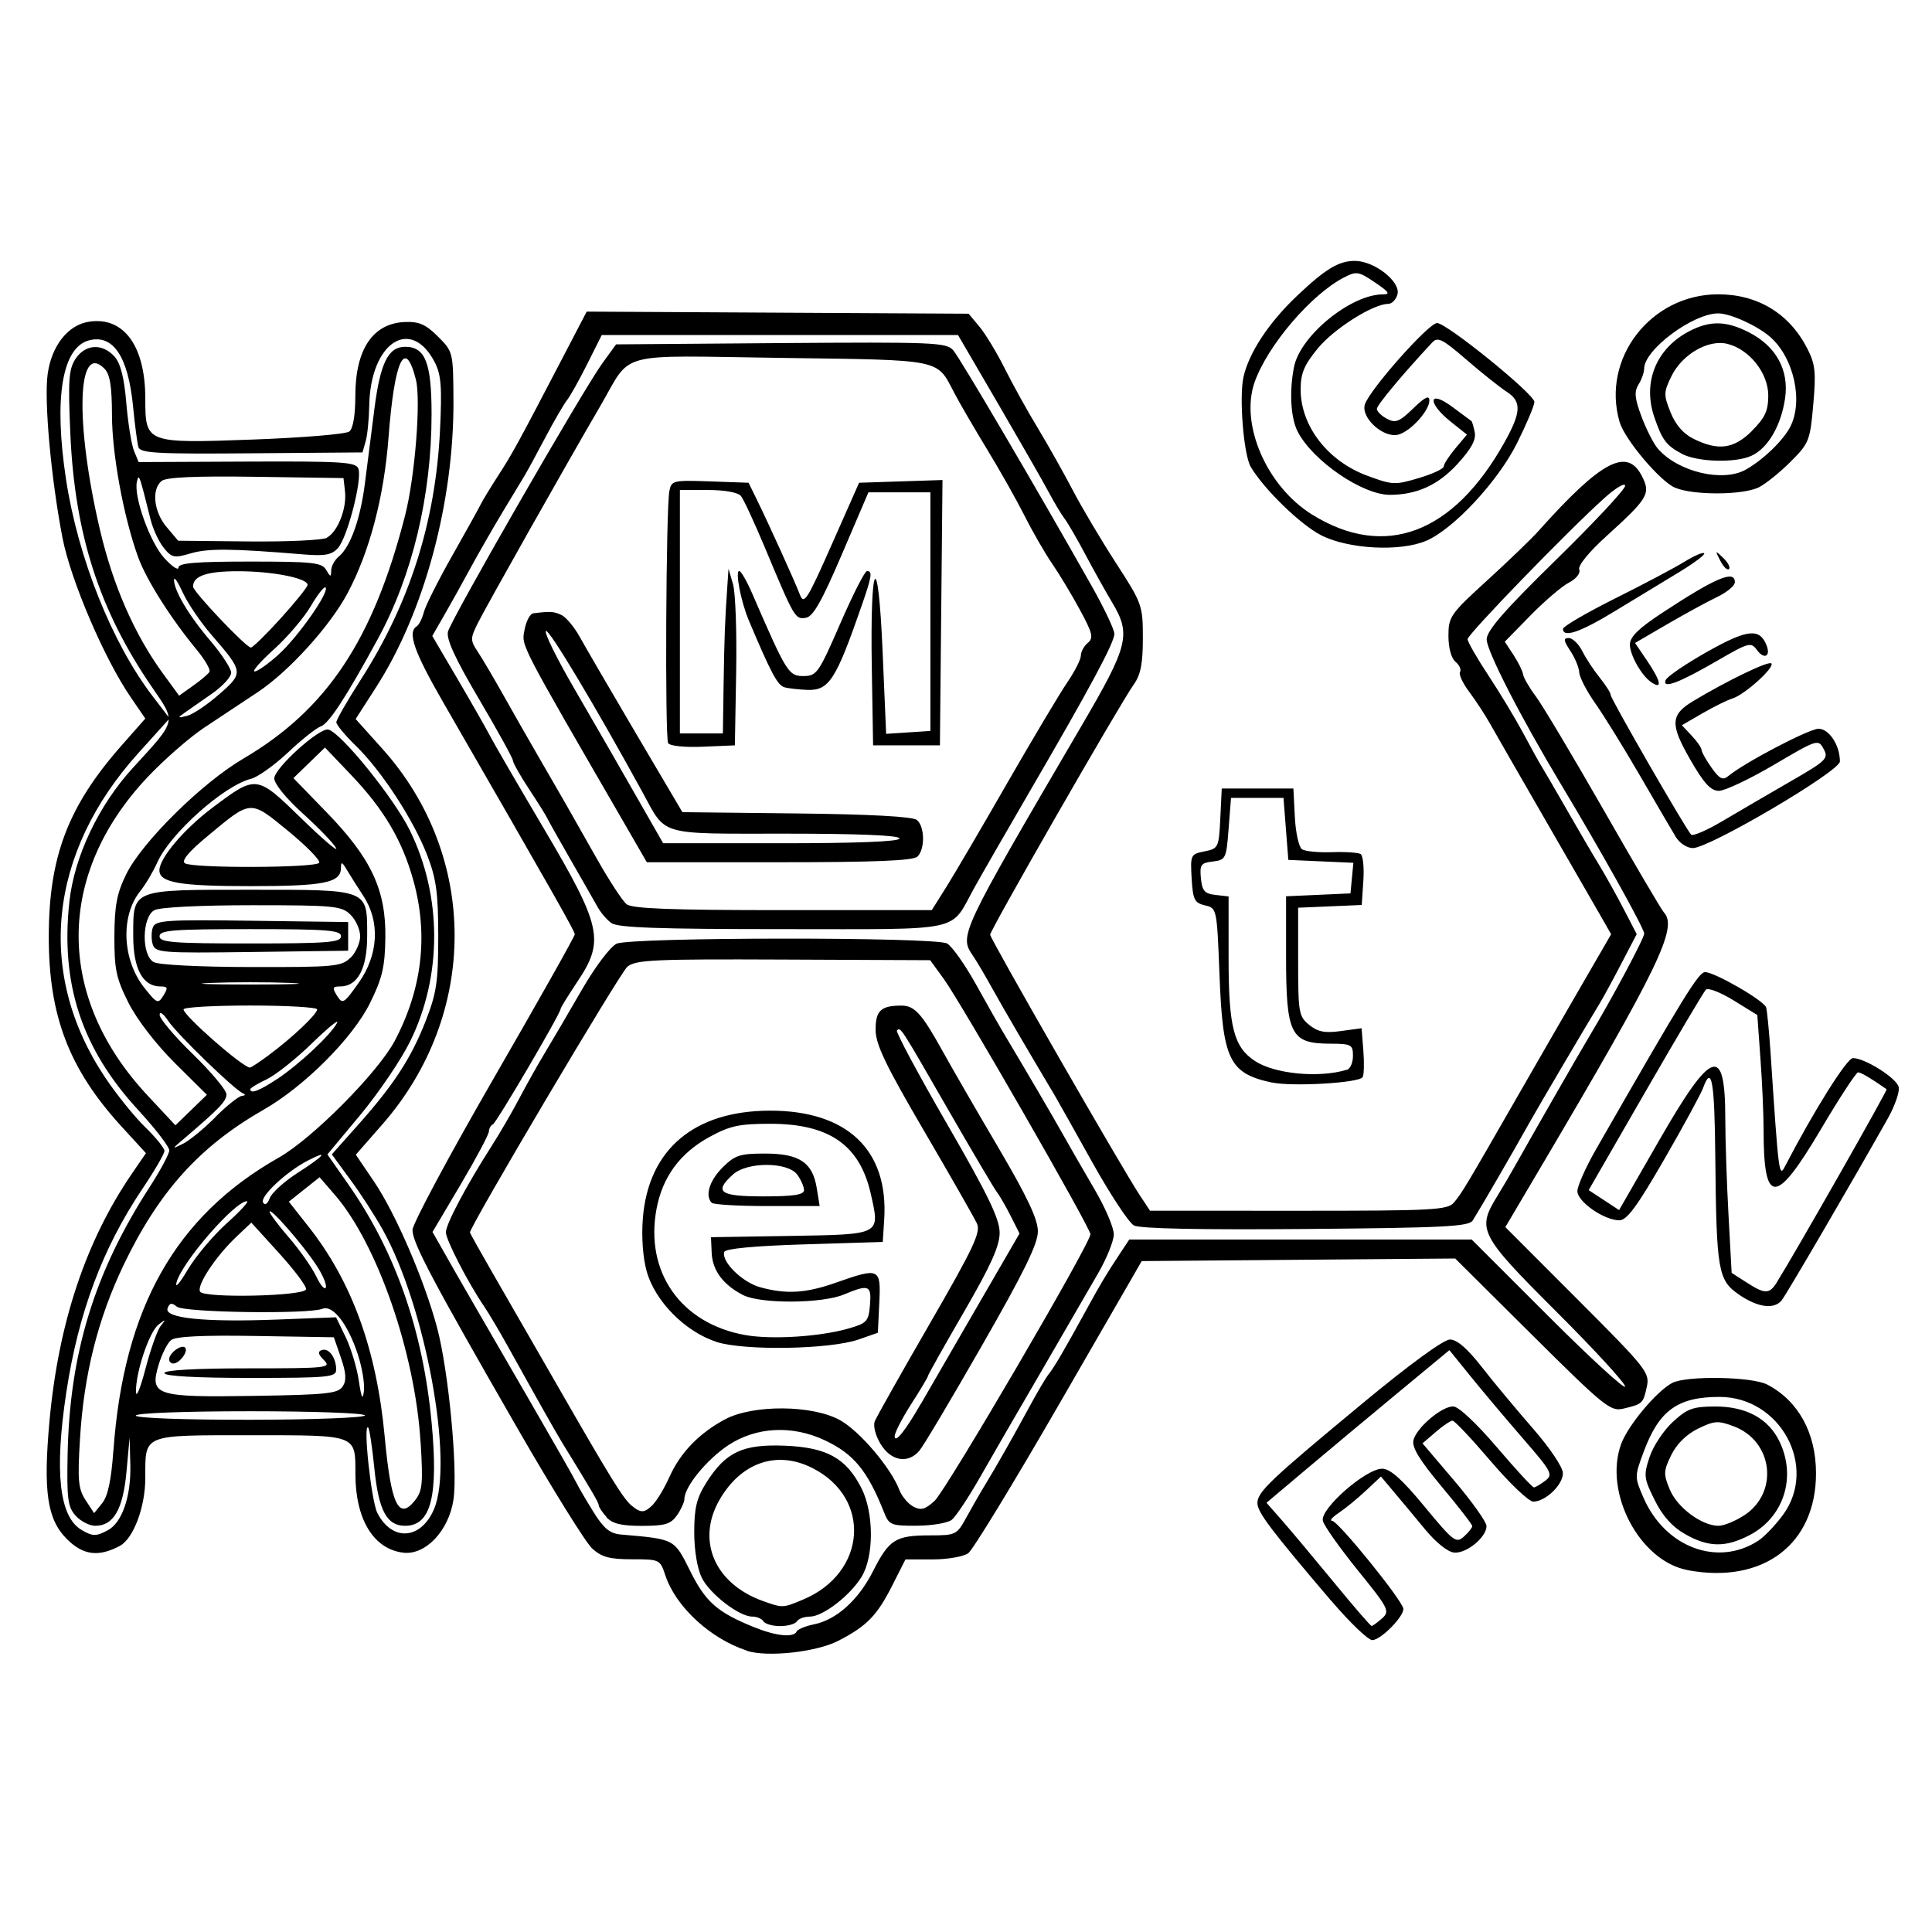 <?xml version="1.0" encoding="UTF-8" standalone="no"?>
<!-- Created with Inkscape (http://www.inkscape.org/) -->

<svg
   width="24mm"
   height="24mm"
   viewBox="0 0 24 24"
   version="1.1"
   id="svg5"
   xml:space="preserve"
   inkscape:version="1.2.2 (b0a8486541, 2022-12-01)"
   sodipodi:docname="MetGENE.svg"
   xmlns:inkscape="http://www.inkscape.org/namespaces/inkscape"
   xmlns:sodipodi="http://sodipodi.sourceforge.net/DTD/sodipodi-0.dtd"
   xmlns="http://www.w3.org/2000/svg"
   xmlns:svg="http://www.w3.org/2000/svg"><sodipodi:namedview
     id="namedview7"
     pagecolor="#ffffff"
     bordercolor="#666666"
     borderopacity="1.0"
     inkscape:showpageshadow="2"
     inkscape:pageopacity="0.0"
     inkscape:pagecheckerboard="0"
     inkscape:deskcolor="#d1d1d1"
     inkscape:document-units="mm"
     showgrid="false"
     inkscape:zoom="3.3638608"
     inkscape:cx="84.27816"
     inkscape:cy="60.94188"
     inkscape:window-width="1385"
     inkscape:window-height="422"
     inkscape:window-x="2186"
     inkscape:window-y="318"
     inkscape:window-maximized="1"
     inkscape:current-layer="layer1" /><defs
     id="defs2"><clipPath
       clipPathUnits="userSpaceOnUse"
       id="clipPath998"><rect
         style="opacity:1;fill:#ffffff;stroke:#000000;stroke-width:0.379"
         id="rect1000"
         width="37.706"
         height="28.807"
         x="20.641"
         y="72.963" /></clipPath></defs><g
     inkscape:label="Layer 1"
     inkscape:groupmode="layer"
     id="layer1"
     transform="translate(-6.208,-6.078)"><path
       id="path1018"
       style="fill:#000000;stroke-width:0.059"
       d="m 15.484,26.582 c -0.454,-0.149 -0.882,-0.545 -1.011,-0.935 -0.065,-0.196 -0.071,-0.199 -0.414,-0.199 -0.278,0 -0.377,-0.027 -0.494,-0.133 -0.08,-0.073 -0.493,-0.737 -0.918,-1.475 -1.06,-1.842 -1.315,-2.322 -1.315,-2.482 0,-0.076 0.454,-0.923 1.008,-1.883 0.554,-0.96 1.008,-1.765 1.008,-1.79 0,-0.04 -0.244,-0.469 -1.637,-2.887 -0.361,-0.627 -0.444,-0.866 -0.327,-0.939 0.029,-0.018 0.069,-0.097 0.089,-0.176 0.02,-0.079 0.178,-0.394 0.352,-0.701 0.174,-0.307 0.334,-0.596 0.357,-0.643 0.023,-0.047 0.119,-0.205 0.214,-0.352 0.175,-0.27 0.242,-0.392 0.793,-1.449 l 0.307,-0.589 2.372,0.013 2.372,0.013 0.135,0.161 c 0.074,0.089 0.215,0.321 0.313,0.517 0.098,0.196 0.282,0.529 0.411,0.741 0.128,0.212 0.323,0.559 0.434,0.771 0.11,0.212 0.352,0.619 0.536,0.904 0.327,0.505 0.336,0.529 0.336,0.936 0,0.319 -0.027,0.456 -0.115,0.579 -0.167,0.233 -1.782,3.047 -1.782,3.105 0,0.051 1.638,2.903 1.859,3.237 l 0.127,0.192 1.844,4.48e-4 c 1.683,4.48e-4 1.852,-0.009 1.932,-0.103 0.096,-0.113 0.154,-0.21 0.79,-1.319 0.234,-0.408 0.591,-1.027 0.794,-1.377 l 0.368,-0.636 -0.145,-0.254 c -0.08,-0.14 -0.392,-0.681 -0.693,-1.202 -0.301,-0.522 -0.6,-1.042 -0.664,-1.156 -0.064,-0.114 -0.182,-0.294 -0.262,-0.401 -0.08,-0.106 -0.131,-0.217 -0.113,-0.245 0.018,-0.029 -0.007,-0.085 -0.056,-0.126 -0.053,-0.044 -0.088,-0.174 -0.088,-0.323 0,-0.237 0.025,-0.273 0.482,-0.689 0.265,-0.242 0.552,-0.518 0.637,-0.614 0.778,-0.87 1.099,-1.041 1.283,-0.684 0.114,0.221 0.081,0.277 -0.441,0.75 -0.216,0.196 -0.354,0.365 -0.336,0.412 0.018,0.047 -0.036,0.116 -0.13,0.165 -0.089,0.047 -0.304,0.231 -0.478,0.409 l -0.317,0.324 0.108,0.164 c 0.059,0.09 0.113,0.199 0.119,0.241 0.006,0.042 0.077,0.165 0.158,0.273 0.081,0.108 0.46,0.743 0.843,1.412 0.382,0.669 0.719,1.241 0.748,1.272 0.177,0.189 -0.06,0.679 -1.533,3.172 l -0.436,0.738 0.899,0.9 c 0.858,0.859 0.897,0.909 0.858,1.085 -0.045,0.207 -0.052,0.213 -0.291,0.27 -0.159,0.038 -0.234,-0.022 -1.13,-0.912 l -0.959,-0.953 -1.947,0.016 -1.947,0.016 -1.025,1.776 c -0.564,0.977 -1.072,1.811 -1.13,1.853 -0.058,0.042 -0.257,0.077 -0.443,0.077 h -0.337 l -0.164,0.324 c -0.189,0.374 -0.316,0.504 -0.668,0.686 -0.274,0.142 -0.885,0.208 -1.14,0.125 z m 0.618,-0.237 c 0.018,-0.028 0.114,-0.068 0.214,-0.088 0.282,-0.056 0.556,-0.302 0.738,-0.663 0.199,-0.393 0.279,-0.443 0.708,-0.443 0.319,0 0.333,-0.007 0.45,-0.222 0.067,-0.122 0.17,-0.302 0.23,-0.4 0.147,-0.241 0.343,-0.587 0.555,-0.978 0.097,-0.179 0.204,-0.36 0.237,-0.401 0.067,-0.082 0.19,-0.292 0.46,-0.785 0.187,-0.342 0.256,-0.457 0.434,-0.726 l 0.108,-0.163 h 2.127 2.127 l 0.953,0.952 c 0.524,0.524 0.953,0.917 0.953,0.874 0,-0.043 -0.387,-0.464 -0.86,-0.936 -0.948,-0.947 -0.983,-1.014 -0.732,-1.423 0.07,-0.114 0.172,-0.288 0.226,-0.385 0.193,-0.346 0.804,-1.411 0.914,-1.594 0.284,-0.472 0.689,-1.23 0.689,-1.289 0,-0.064 -0.542,-1.036 -1.038,-1.861 -0.495,-0.824 -0.919,-1.651 -0.919,-1.793 0,-0.108 0.217,-0.358 0.86,-0.987 0.473,-0.463 0.86,-0.877 0.86,-0.921 0,-0.043 -0.113,0.023 -0.252,0.147 -0.451,0.404 -1.705,1.698 -1.705,1.758 0,0.033 0.117,0.236 0.26,0.453 0.143,0.216 0.336,0.537 0.43,0.713 0.094,0.176 0.197,0.363 0.23,0.415 0.033,0.053 0.174,0.296 0.314,0.54 0.14,0.245 0.319,0.551 0.399,0.682 0.079,0.13 0.217,0.377 0.306,0.549 l 0.162,0.312 -0.193,0.37 c -0.106,0.204 -0.226,0.424 -0.266,0.489 -0.157,0.257 -0.747,1.258 -0.865,1.468 -0.251,0.448 -0.593,1.036 -0.713,1.23 -0.047,0.076 -0.357,0.091 -2.075,0.106 -1.305,0.011 -2.06,-0.004 -2.134,-0.044 -0.063,-0.034 -0.296,-0.388 -0.519,-0.788 -0.223,-0.4 -0.432,-0.772 -0.464,-0.826 -0.357,-0.599 -0.637,-1.079 -0.773,-1.324 -0.09,-0.163 -0.2,-0.349 -0.244,-0.413 -0.172,-0.251 -0.162,-0.273 1.35,-2.857 0.584,-0.997 0.617,-1.134 0.379,-1.532 -0.078,-0.13 -0.227,-0.397 -0.331,-0.593 -0.104,-0.196 -0.22,-0.396 -0.258,-0.445 -0.038,-0.049 -0.128,-0.199 -0.2,-0.334 -0.072,-0.135 -0.355,-0.628 -0.628,-1.097 l -0.497,-0.852 h -2.213 -2.213 l -0.181,0.362 c -0.1,0.199 -0.212,0.399 -0.249,0.445 -0.037,0.046 -0.158,0.252 -0.267,0.459 -0.109,0.207 -0.225,0.42 -0.258,0.475 -0.033,0.054 -0.156,0.259 -0.274,0.454 -0.118,0.196 -0.302,0.516 -0.408,0.711 -0.106,0.196 -0.255,0.463 -0.331,0.594 l -0.137,0.238 0.313,0.533 c 0.172,0.293 0.351,0.607 0.398,0.697 0.046,0.09 0.348,0.61 0.671,1.156 0.721,1.219 0.761,1.399 0.425,1.902 -0.116,0.174 -0.212,0.328 -0.212,0.343 0,0.057 -0.798,1.417 -0.842,1.436 -0.026,0.011 -0.048,0.051 -0.05,0.089 -0.001,0.038 -0.159,0.334 -0.351,0.659 l -0.349,0.589 0.137,0.241 c 0.186,0.329 0.452,0.789 1.079,1.871 0.293,0.506 0.551,0.959 0.574,1.008 0.023,0.049 0.117,0.209 0.208,0.356 0.128,0.207 0.205,0.27 0.34,0.282 0.677,0.059 0.662,0.051 0.863,0.454 0.191,0.384 0.336,0.512 0.79,0.696 0.274,0.111 0.486,0.134 0.533,0.058 z m -0.41,-0.126 c -0.02,-0.033 -0.082,-0.059 -0.138,-0.059 -0.164,0 -0.526,-0.279 -0.628,-0.482 -0.056,-0.113 -0.094,-0.34 -0.094,-0.566 0,-0.302 0.03,-0.425 0.15,-0.616 0.241,-0.381 0.452,-0.48 0.976,-0.459 0.52,0.021 0.761,0.154 0.95,0.525 0.157,0.307 0.158,0.848 0.004,1.102 -0.143,0.235 -0.482,0.496 -0.644,0.496 -0.068,0 -0.141,0.027 -0.161,0.059 -0.02,0.033 -0.114,0.059 -0.208,0.059 -0.094,0 -0.187,-0.027 -0.208,-0.059 z m 0.491,-0.27 c 0.789,-0.33 0.858,-1.257 0.12,-1.633 -0.443,-0.226 -0.89,-0.073 -1.159,0.397 -0.289,0.506 -0.056,1.042 0.548,1.256 0.24,0.085 0.24,0.085 0.491,-0.02 z m -2.439,-1.024 c -0.054,-0.06 -0.098,-0.126 -0.098,-0.147 0,-0.033 -0.082,-0.173 -0.458,-0.784 -0.071,-0.116 -0.287,-0.498 -0.668,-1.185 -0.109,-0.196 -0.243,-0.422 -0.299,-0.504 -0.198,-0.29 -0.474,-0.825 -0.474,-0.919 0,-0.101 0.249,-0.572 0.564,-1.065 0.105,-0.164 0.261,-0.432 0.346,-0.595 0.086,-0.163 0.229,-0.419 0.319,-0.568 0.09,-0.149 0.297,-0.501 0.459,-0.783 0.166,-0.287 0.356,-0.539 0.433,-0.574 0.181,-0.082 3.951,-0.085 4.104,-0.003 0.061,0.033 0.226,0.266 0.366,0.519 0.141,0.253 0.283,0.505 0.316,0.559 0.273,0.456 0.635,1.074 0.758,1.294 0.082,0.147 0.259,0.453 0.392,0.681 0.134,0.228 0.242,0.481 0.24,0.563 -0.002,0.082 -0.088,0.297 -0.193,0.478 -0.309,0.535 -1.111,1.917 -1.168,2.014 -0.029,0.049 -0.167,0.289 -0.307,0.534 -0.14,0.245 -0.295,0.477 -0.344,0.517 -0.05,0.04 -0.244,0.073 -0.433,0.074 -0.319,0.002 -0.347,-0.009 -0.407,-0.161 -0.207,-0.523 -0.379,-0.732 -0.74,-0.901 -0.404,-0.19 -0.852,-0.166 -1.197,0.062 -0.267,0.177 -0.545,0.517 -0.545,0.667 0,0.039 -0.042,0.131 -0.092,0.203 -0.077,0.11 -0.148,0.132 -0.436,0.132 -0.257,0 -0.368,-0.027 -0.441,-0.108 z m 0.578,-0.161 c 0.05,-0.05 0.142,-0.204 0.203,-0.341 0.134,-0.299 0.369,-0.543 0.691,-0.714 0.35,-0.186 1.091,-0.179 1.431,0.013 0.244,0.138 0.63,0.593 0.733,0.864 0.03,0.079 0.108,0.172 0.173,0.207 0.095,0.051 0.147,0.037 0.265,-0.071 0.142,-0.13 1.936,-3.197 1.936,-3.312 0,-0.078 -1.605,-2.872 -1.819,-3.167 l -0.172,-0.237 -1.823,-0.008 c -1.608,-0.007 -1.836,0.003 -1.939,0.089 -0.09,0.074 -1.955,3.224 -1.955,3.301 0,0.009 0.129,0.24 0.286,0.512 0.157,0.272 0.508,0.882 0.78,1.355 0.681,1.186 0.838,1.441 0.943,1.527 0.117,0.096 0.158,0.093 0.269,-0.017 z m 2.826,-0.746 c -0.064,-0.106 -0.096,-0.228 -0.073,-0.285 0.022,-0.054 0.33,-0.601 0.684,-1.214 0.544,-0.941 0.635,-1.135 0.585,-1.242 -0.032,-0.07 -0.329,-0.589 -0.659,-1.154 -0.478,-0.817 -0.6,-1.073 -0.6,-1.254 0,-0.238 0.066,-0.299 0.322,-0.299 0.162,0 0.252,0.099 0.509,0.563 0.108,0.196 0.419,0.734 0.691,1.196 0.363,0.617 0.494,0.895 0.494,1.046 0,0.154 -0.174,0.509 -0.692,1.413 -0.38,0.664 -0.731,1.254 -0.78,1.311 -0.141,0.166 -0.353,0.13 -0.481,-0.082 z m 0.497,-0.496 c 0.075,-0.13 0.382,-0.661 0.682,-1.179 l 0.546,-0.942 -0.108,-0.214 c -0.059,-0.118 -0.138,-0.254 -0.175,-0.303 -0.037,-0.049 -0.312,-0.515 -0.612,-1.036 -0.589,-1.024 -0.582,-1.014 -0.628,-0.969 -0.017,0.017 0.263,0.54 0.623,1.162 0.51,0.883 0.653,1.179 0.653,1.351 0,0.165 -0.11,0.408 -0.445,0.986 -0.245,0.422 -0.445,0.778 -0.445,0.792 0,0.014 -0.093,0.171 -0.208,0.349 -0.114,0.178 -0.207,0.359 -0.206,0.401 0.002,0.093 0.132,-0.067 0.321,-0.397 z m -2.536,-0.775 c -0.386,-0.123 -0.763,-0.503 -0.867,-0.874 -0.048,-0.17 -0.067,-0.431 -0.048,-0.663 0.069,-0.855 0.639,-1.335 1.583,-1.335 0.957,0 1.47,0.49 1.415,1.352 l -0.018,0.279 -0.974,0.03 c -0.62,0.019 -0.981,0.053 -0.995,0.094 -0.039,0.118 0.222,0.376 0.444,0.438 0.325,0.09 0.569,0.076 0.945,-0.057 0.54,-0.19 0.558,-0.182 0.537,0.252 l -0.018,0.371 -0.237,0.083 c -0.354,0.124 -1.417,0.143 -1.769,0.031 z m 1.641,-0.166 c 0.227,-0.065 0.248,-0.089 0.265,-0.291 0.021,-0.247 -0.013,-0.261 -0.324,-0.131 -0.273,0.114 -1.038,0.118 -1.254,0.006 -0.246,-0.127 -0.378,-0.305 -0.388,-0.521 l -0.009,-0.197 0.99,-0.016 c 1.128,-0.019 1.111,-0.01 0.996,-0.519 -0.136,-0.609 -0.515,-0.874 -1.25,-0.874 -0.384,0 -0.501,0.025 -0.755,0.164 -0.363,0.198 -0.582,0.494 -0.657,0.891 -0.148,0.787 0.302,1.428 1.104,1.57 0.329,0.058 0.927,0.02 1.282,-0.082 z M 15.05,21.02 c -0.087,-0.087 -0.03,-0.275 0.134,-0.439 0.153,-0.153 0.215,-0.173 0.527,-0.173 0.427,0 0.592,0.11 0.643,0.43 l 0.036,0.222 h -0.65 c -0.358,0 -0.668,-0.018 -0.69,-0.04 z m 1.146,-0.157 c 0,-0.043 -0.038,-0.129 -0.084,-0.193 -0.117,-0.16 -0.623,-0.162 -0.799,-0.002 -0.241,0.218 -0.165,0.272 0.379,0.272 0.376,0 0.504,-0.02 0.504,-0.078 z m -2.393,-3.318 c -0.057,-0.041 -0.135,-0.133 -0.174,-0.204 -0.039,-0.071 -0.192,-0.337 -0.338,-0.592 -0.147,-0.255 -0.276,-0.486 -0.288,-0.513 -0.012,-0.027 -0.112,-0.187 -0.222,-0.354 -0.111,-0.168 -0.201,-0.328 -0.201,-0.355 0,-0.027 -0.189,-0.37 -0.42,-0.762 -0.297,-0.503 -0.411,-0.75 -0.387,-0.841 0.04,-0.156 1.674,-2.996 1.916,-3.331 l 0.172,-0.237 2.048,-0.016 c 1.894,-0.014 2.055,-0.008 2.14,0.089 0.084,0.096 1.021,1.69 1.716,2.921 0.157,0.277 0.285,0.547 0.286,0.601 0.001,0.108 -0.296,0.661 -1.058,1.97 -0.282,0.485 -0.589,1.018 -0.682,1.186 -0.31,0.559 -0.092,0.513 -2.379,0.513 -1.541,0 -2.05,-0.018 -2.128,-0.075 z m 4.158,-0.444 c 0.097,-0.155 0.438,-0.735 0.756,-1.29 0.319,-0.554 0.656,-1.12 0.749,-1.256 0.093,-0.136 0.169,-0.286 0.169,-0.334 0,-0.047 0.039,-0.118 0.086,-0.157 0.073,-0.061 0.06,-0.119 -0.096,-0.407 -0.1,-0.185 -0.255,-0.443 -0.345,-0.574 -0.09,-0.131 -0.244,-0.398 -0.342,-0.593 -0.099,-0.196 -0.309,-0.569 -0.468,-0.83 -0.159,-0.261 -0.342,-0.576 -0.407,-0.7 -0.224,-0.428 -0.127,-0.408 -2.15,-0.436 -2.091,-0.029 -1.843,-0.096 -2.251,0.603 -0.435,0.746 -1.416,2.486 -1.519,2.693 -0.094,0.19 -0.094,0.212 0.001,0.356 0.056,0.084 0.199,0.327 0.318,0.539 0.119,0.212 0.317,0.559 0.44,0.771 0.258,0.444 0.359,0.62 0.729,1.275 0.148,0.261 0.31,0.508 0.36,0.549 0.069,0.056 0.55,0.074 1.942,0.074 h 1.85 l 0.177,-0.282 z m -3.949,-0.712 c -1.371,-2.369 -1.326,-2.282 -1.288,-2.487 0.02,-0.108 0.069,-0.2 0.108,-0.205 0.214,-0.027 0.258,-0.024 0.353,0.022 0.057,0.028 0.158,0.15 0.225,0.271 0.067,0.121 0.381,0.661 0.698,1.199 l 0.577,0.978 1.417,0.016 c 0.924,0.01 1.444,0.039 1.496,0.081 0.098,0.082 0.103,0.359 0.008,0.454 -0.052,0.052 -0.516,0.071 -1.717,0.071 h -1.646 z m 3.369,0.104 c 0,-0.038 -0.511,-0.059 -1.414,-0.059 -1.599,0 -1.477,0.035 -1.779,-0.517 -0.575,-1.051 -1.158,-2.026 -1.198,-2.001 -0.026,0.016 0.131,0.336 0.349,0.711 0.217,0.375 0.422,0.729 0.455,0.787 0.033,0.058 0.193,0.338 0.356,0.622 l 0.296,0.517 1.468,1.79e-4 c 0.939,1.39e-4 1.468,-0.021 1.468,-0.059 z m -2.873,-1.182 c -0.041,-0.066 -0.027,-2.911 0.015,-3.132 0.025,-0.132 0.045,-0.137 0.505,-0.121 l 0.479,0.017 0.102,0.208 c 0.153,0.312 0.473,1.018 0.536,1.183 0.05,0.13 0.091,0.065 0.395,-0.623 l 0.34,-0.768 0.518,-0.017 0.518,-0.017 -0.016,1.648 -0.016,1.648 h -0.415 -0.415 l -0.016,-0.955 c -0.023,-1.362 0.078,-1.523 0.134,-0.214 l 0.044,1.026 0.275,-0.018 0.275,-0.018 v -1.482 -1.482 h -0.385 -0.385 l -0.33,0.771 c -0.252,0.588 -0.358,0.775 -0.449,0.788 -0.132,0.019 -0.14,0.006 -0.509,-0.877 -0.13,-0.31 -0.263,-0.597 -0.296,-0.637 -0.036,-0.044 -0.202,-0.074 -0.409,-0.074 h -0.349 v 1.512 1.512 h 0.267 0.267 l 0.009,-0.608 c 0.009,-0.586 0.016,-0.783 0.047,-1.23 l 0.014,-0.208 0.056,0.192 c 0.031,0.106 0.048,0.599 0.039,1.097 l -0.016,0.905 -0.395,0.017 c -0.224,0.01 -0.411,-0.009 -0.432,-0.043 z m 1.444,-0.696 c -0.085,-0.023 -0.169,-0.182 -0.442,-0.83 -0.098,-0.233 -0.172,-0.614 -0.119,-0.614 0.022,0 0.095,0.127 0.162,0.282 0.427,0.984 0.451,1.023 0.635,1.023 0.165,0 0.189,-0.034 0.458,-0.652 0.156,-0.359 0.305,-0.652 0.332,-0.652 0.07,0 0.061,0.064 -0.063,0.421 -0.324,0.934 -0.408,1.065 -0.679,1.055 -0.104,-0.004 -0.231,-0.018 -0.284,-0.032 z m 6.795,11.352 c -0.755,-0.887 -0.919,-1.104 -0.919,-1.217 0,-0.139 0.157,-0.288 1.324,-1.254 0.57,-0.472 0.99,-0.778 1.068,-0.778 0.087,0 0.216,0.112 0.395,0.341 0.146,0.188 0.433,0.532 0.637,0.766 0.21,0.241 0.371,0.481 0.371,0.554 0,0.144 -0.214,0.35 -0.367,0.353 -0.055,0.001 -0.293,-0.225 -0.529,-0.502 -0.236,-0.277 -0.45,-0.504 -0.475,-0.504 -0.025,0 -0.119,0.063 -0.209,0.141 l -0.164,0.141 0.397,0.467 c 0.218,0.257 0.397,0.509 0.398,0.56 0.001,0.137 -0.245,0.341 -0.399,0.33 -0.079,-0.005 -0.225,-0.121 -0.362,-0.286 -0.126,-0.153 -0.301,-0.363 -0.39,-0.468 l -0.16,-0.191 -0.189,0.177 c -0.104,0.098 -0.255,0.221 -0.336,0.275 -0.081,0.054 -0.118,0.098 -0.082,0.098 0.073,0 0.879,0.995 0.885,1.093 0.006,0.098 -0.282,0.389 -0.386,0.389 -0.051,0 -0.28,-0.219 -0.508,-0.487 z m 0.63,0.215 c 0.099,-0.09 0.082,-0.123 -0.301,-0.596 -0.223,-0.276 -0.419,-0.552 -0.435,-0.615 -0.039,-0.147 0.537,-0.652 0.739,-0.648 0.1,0.002 0.248,0.135 0.524,0.47 0.358,0.434 0.393,0.461 0.489,0.373 0.057,-0.051 0.104,-0.11 0.104,-0.13 0,-0.02 -0.171,-0.241 -0.381,-0.492 -0.279,-0.334 -0.372,-0.489 -0.349,-0.578 0.041,-0.156 0.349,-0.417 0.493,-0.417 0.065,0 0.285,0.206 0.54,0.504 0.236,0.277 0.444,0.503 0.463,0.502 0.019,-0.001 0.082,-0.038 0.141,-0.083 0.1,-0.076 0.081,-0.111 -0.271,-0.517 -0.208,-0.24 -0.5,-0.586 -0.649,-0.77 l -0.271,-0.335 -0.645,0.534 c -0.355,0.294 -0.866,0.72 -1.136,0.948 l -0.491,0.414 0.195,0.222 c 0.107,0.122 0.395,0.466 0.64,0.764 0.245,0.299 0.456,0.543 0.47,0.544 0.014,6.73e-4 0.072,-0.042 0.13,-0.094 z m 3.794,-0.6 c -0.596,-0.112 -1.044,-0.963 -0.825,-1.565 0.084,-0.23 0.438,-0.655 0.634,-0.759 0.174,-0.093 0.991,-0.08 1.182,0.02 0.385,0.201 0.605,0.6 0.605,1.102 0,0.883 -0.659,1.379 -1.596,1.203 z m 0.878,-0.364 c 0.078,-0.051 0.218,-0.198 0.311,-0.326 0.432,-0.597 -0.035,-1.46 -0.791,-1.461 -0.518,-4.49e-4 -0.75,0.166 -0.94,0.675 -0.117,0.313 -0.117,0.32 -0.005,0.577 0.268,0.617 0.922,0.862 1.425,0.535 z m -0.909,-0.083 c -0.159,-0.09 -0.279,-0.225 -0.377,-0.422 -0.134,-0.269 -0.139,-0.307 -0.064,-0.534 0.044,-0.134 0.174,-0.331 0.288,-0.436 0.181,-0.167 0.25,-0.192 0.528,-0.193 0.387,-4.48e-4 0.665,0.152 0.801,0.44 0.211,0.445 0.047,0.944 -0.383,1.163 -0.296,0.151 -0.504,0.146 -0.793,-0.018 z m 0.743,-0.238 c 0.425,-0.286 0.348,-0.917 -0.136,-1.1 -0.196,-0.074 -0.242,-0.071 -0.445,0.028 -0.144,0.07 -0.265,0.19 -0.333,0.328 -0.097,0.198 -0.098,0.237 -0.018,0.429 0.093,0.224 0.398,0.45 0.605,0.45 0.069,1.19e-4 0.215,-0.061 0.326,-0.135 z M 7.037,25.195 C 6.794,24.952 6.743,24.603 6.823,23.728 6.934,22.513 7.275,21.492 7.847,20.657 L 8.021,20.403 7.716,20.07 C 7.065,19.357 6.812,18.696 6.814,17.709 6.815,16.722 7.053,16.096 7.71,15.348 L 8.013,15.004 7.835,14.744 C 7.505,14.265 7.087,13.288 6.984,12.758 6.843,12.027 6.754,11.054 6.8,10.725 c 0.049,-0.354 0.253,-0.612 0.516,-0.651 0.43,-0.065 0.697,0.302 0.697,0.956 0,0.555 0.006,0.557 1.343,0.508 0.615,-0.023 1.151,-0.067 1.192,-0.1 0.046,-0.036 0.074,-0.206 0.074,-0.44 0,-0.581 0.217,-0.905 0.618,-0.92 0.174,-0.007 0.259,0.031 0.409,0.181 0.187,0.187 0.189,0.194 0.192,0.795 0.006,1.262 -0.363,2.629 -0.958,3.556 l -0.257,0.4 0.333,0.371 c 1.195,1.332 1.195,3.297 4.2e-5,4.663 l -0.331,0.378 0.227,0.335 c 0.266,0.392 0.626,1.226 0.783,1.815 0.142,0.532 0.259,1.764 0.203,2.136 -0.058,0.385 -0.346,0.69 -0.622,0.658 -0.369,-0.043 -0.595,-0.412 -0.596,-0.974 -6.5e-4,-0.498 0.033,-0.485 -1.305,-0.485 -1.35,0 -1.305,-0.018 -1.305,0.529 0,0.363 -0.147,0.755 -0.317,0.846 C 7.431,25.423 7.239,25.398 7.037,25.195 Z m 0.511,-0.108 c 0.176,-0.094 0.289,-0.42 0.279,-0.809 l -0.009,-0.343 -0.039,0.428 c -0.043,0.465 -0.161,0.669 -0.388,0.669 -0.071,0 -0.181,-0.056 -0.243,-0.125 -0.098,-0.109 -0.111,-0.208 -0.1,-0.764 0.025,-1.255 0.333,-2.258 1.017,-3.316 0.135,-0.209 0.246,-0.416 0.246,-0.459 0,-0.044 -0.173,-0.269 -0.385,-0.5 C 7.223,19.106 6.958,18.302 7.07,17.278 7.13,16.721 7.433,16.082 7.855,15.621 8.41,15.014 8.4,15.058 8.094,14.611 7.441,13.658 7.137,12.714 7.082,11.47 c -0.03,-0.67 -0.02,-0.805 0.064,-0.934 0.12,-0.183 0.332,-0.197 0.483,-0.03 0.076,0.084 0.121,0.259 0.148,0.578 0.021,0.252 0.065,0.52 0.096,0.596 l 0.057,0.138 1.347,-0.006 c 1.181,-0.005 1.352,0.005 1.383,0.088 0.05,0.131 -0.136,0.856 -0.254,0.986 -0.078,0.086 -0.161,0.101 -0.43,0.079 -0.891,-0.074 -1.182,-0.076 -1.394,-0.014 -0.211,0.062 -0.239,0.057 -0.34,-0.068 -0.061,-0.075 -0.134,-0.233 -0.164,-0.353 -0.141,-0.565 -0.144,-0.573 -0.169,-0.469 -0.043,0.183 0.161,0.753 0.34,0.95 0.096,0.105 0.175,0.158 0.176,0.117 0.001,-0.056 0.22,-0.074 0.888,-0.074 0.782,0 0.894,0.012 0.947,0.104 0.053,0.091 0.061,0.092 0.062,0.007 9.86e-4,-0.053 0.043,-0.131 0.094,-0.173 0.146,-0.121 0.269,-0.466 0.326,-0.916 0.029,-0.228 0.082,-0.642 0.117,-0.919 0.073,-0.571 0.172,-0.771 0.382,-0.771 0.25,0 0.328,0.199 0.328,0.836 0,1.011 -0.238,2.008 -0.67,2.798 -0.391,0.718 -0.606,1.047 -0.705,1.081 -0.055,0.019 -0.239,0.164 -0.408,0.324 -0.169,0.159 -0.377,0.307 -0.461,0.328 -0.336,0.084 -1.003,0.68 -1.163,1.038 -0.051,0.114 -0.146,0.275 -0.212,0.357 -0.248,0.31 -0.224,0.854 0.052,1.202 0.156,0.196 0.17,0.202 0.236,0.095 0.06,-0.096 0.054,-0.113 -0.039,-0.113 -0.218,0 -0.336,-0.221 -0.336,-0.627 0,-0.587 -0.032,-0.574 1.453,-0.574 1.485,0 1.453,-0.013 1.453,0.574 0,0.406 -0.118,0.627 -0.336,0.627 -0.094,0 -0.1,0.017 -0.038,0.116 0.068,0.108 0.085,0.098 0.267,-0.159 0.247,-0.347 0.27,-0.761 0.061,-1.079 -0.073,-0.112 -0.166,-0.258 -0.206,-0.326 -0.061,-0.103 -0.073,-0.106 -0.074,-0.022 -0.002,0.183 -0.212,0.224 -1.128,0.224 -0.875,0 -1.127,-0.044 -1.127,-0.196 0,-0.152 0.304,-0.511 0.656,-0.776 0.55,-0.413 0.548,-0.414 1.11,0.133 0.267,0.26 0.46,0.424 0.428,0.365 -0.031,-0.059 -0.218,-0.252 -0.414,-0.43 -0.209,-0.189 -0.355,-0.37 -0.353,-0.436 0.005,-0.13 0.564,-0.633 0.672,-0.605 0.159,0.04 0.817,0.854 1.013,1.254 0.401,0.818 0.402,1.808 0.003,2.619 -0.112,0.228 -0.39,0.638 -0.616,0.91 l -0.412,0.495 0.263,0.376 c 0.582,0.833 0.923,1.808 1.031,2.949 0.087,0.92 -0.007,1.288 -0.328,1.288 -0.228,0 -0.329,-0.188 -0.382,-0.708 -0.027,-0.266 -0.061,-0.496 -0.077,-0.512 -0.067,-0.067 0.037,0.909 0.113,1.059 0.183,0.361 0.545,0.335 0.706,-0.05 0.246,-0.588 -0.108,-2.514 -0.638,-3.466 -0.1,-0.179 -0.284,-0.464 -0.41,-0.632 L 10.33,20.418 10.648,20.061 c 0.449,-0.503 0.667,-0.837 0.847,-1.298 0.136,-0.347 0.157,-0.488 0.157,-1.053 -1.19e-4,-0.539 -0.024,-0.714 -0.137,-1.008 -0.17,-0.44 -0.568,-1.05 -0.888,-1.361 -0.133,-0.129 -0.241,-0.26 -0.241,-0.291 0,-0.031 0.139,-0.272 0.308,-0.536 0.602,-0.939 0.925,-1.956 0.98,-3.092 0.026,-0.536 0.014,-0.689 -0.065,-0.843 -0.297,-0.575 -0.799,-0.246 -0.814,0.533 -0.003,0.172 -0.023,0.375 -0.045,0.45 L 10.711,11.698 9.331,11.709 C 8.15,11.719 7.948,11.707 7.927,11.631 c -0.014,-0.049 -0.044,-0.276 -0.066,-0.504 -0.061,-0.62 -0.247,-0.899 -0.547,-0.821 -0.335,0.088 -0.439,0.718 -0.286,1.726 0.149,0.976 0.57,2.032 1.075,2.693 l 0.212,0.277 -0.391,0.434 c -1.117,1.239 -1.27,2.736 -0.413,4.022 0.141,0.212 0.366,0.491 0.499,0.62 0.133,0.129 0.241,0.263 0.241,0.297 0,0.035 -0.124,0.248 -0.276,0.474 -0.494,0.737 -0.793,1.537 -0.943,2.523 -0.15,0.989 -0.088,1.55 0.19,1.712 0.139,0.081 0.179,0.081 0.326,0.003 z m 0.069,-0.988 C 7.743,22.326 8.387,21.185 9.673,20.457 10.088,20.222 10.902,19.402 11.111,19.009 11.452,18.365 11.531,17.695 11.344,17.019 11.205,16.518 10.98,16.136 10.571,15.706 l -0.326,-0.342 -0.196,0.19 -0.196,0.19 0.415,0.428 c 0.552,0.569 0.736,0.963 0.727,1.557 -0.005,0.359 -0.038,0.501 -0.19,0.808 -0.213,0.433 -0.812,1.034 -1.322,1.326 -0.799,0.457 -1.305,1.02 -1.744,1.939 -0.316,0.663 -0.489,1.354 -0.537,2.144 -0.032,0.521 -0.022,0.627 0.069,0.767 l 0.106,0.162 0.101,-0.125 c 0.07,-0.086 0.113,-0.288 0.138,-0.653 z m 3.815,-0.106 c -0.066,-1.103 -0.536,-2.459 -1.061,-3.068 l -0.193,-0.223 -0.191,0.152 -0.191,0.152 0.241,0.305 c 0.543,0.687 0.849,1.531 0.95,2.615 0.077,0.836 0.172,1.04 0.369,0.799 0.1,-0.123 0.109,-0.204 0.077,-0.733 z m -0.691,-0.332 c 0,-0.029 -0.64,-0.052 -1.423,-0.052 -0.821,0 -1.423,0.023 -1.423,0.054 0,0.031 0.6,0.053 1.423,0.052 0.783,-0.001 1.423,-0.026 1.423,-0.054 z M 8.205,22.549 c 0.066,-0.085 0.063,-0.087 -0.029,-0.015 -0.115,0.09 -0.284,0.596 -0.279,0.834 0.002,0.084 0.055,-0.045 0.118,-0.286 0.063,-0.241 0.148,-0.481 0.189,-0.534 z m 2.447,0.35 c -0.125,-0.377 -0.31,-0.614 -0.438,-0.563 -0.173,0.07 -1.721,0.047 -1.809,-0.026 -0.063,-0.052 -0.09,-0.048 -0.115,0.019 -0.048,0.124 0.453,0.176 1.36,0.141 l 0.733,-0.028 0.119,0.246 c 0.065,0.135 0.139,0.378 0.163,0.539 0.033,0.221 0.049,0.253 0.064,0.129 0.011,-0.091 -0.024,-0.296 -0.077,-0.456 z M 10.466,23.3 c 0.048,-0.076 0.042,-0.168 -0.023,-0.356 L 10.355,22.69 9.385,22.674 C 8.721,22.663 8.388,22.679 8.332,22.726 c -0.045,0.037 -0.114,0.175 -0.153,0.305 -0.115,0.382 -0.04,0.407 1.189,0.387 0.902,-0.014 1.041,-0.029 1.097,-0.118 z M 8.25,23.135 c 0,-0.037 0.387,-0.059 1.042,-0.059 0.982,0 1.036,-0.006 0.941,-0.101 -0.074,-0.074 -0.081,-0.108 -0.027,-0.126 0.087,-0.029 0.177,0.093 0.178,0.242 8.29e-4,0.095 -0.089,0.104 -1.066,0.104 -0.672,0 -1.067,-0.022 -1.067,-0.059 z m 0.059,-0.171 c 0,-0.077 0.153,-0.19 0.198,-0.146 0.045,0.044 -0.068,0.198 -0.146,0.198 -0.029,0 -0.052,-0.023 -0.052,-0.052 z M 10.01,22.096 c 0.011,-0.033 -0.138,-0.233 -0.33,-0.445 l -0.35,-0.385 -0.183,0.173 c -0.26,0.246 -0.5,0.609 -0.453,0.685 0.052,0.083 1.288,0.056 1.316,-0.029 z M 9.023,21.276 c 0.169,-0.152 0.283,-0.276 0.253,-0.276 -0.151,0 -0.806,0.754 -0.875,1.008 -0.022,0.082 0.039,0.012 0.137,-0.154 0.098,-0.166 0.316,-0.426 0.485,-0.578 z m 1.107,0.507 C 9.955,21.521 9.561,21.072 9.557,21.13 c -0.001,0.022 0.107,0.167 0.241,0.322 0.134,0.155 0.286,0.372 0.339,0.483 0.053,0.111 0.106,0.172 0.119,0.135 0.012,-0.037 -0.044,-0.166 -0.125,-0.286 z M 9.905,20.648 c 0.334,-0.214 0.4,-0.294 0.125,-0.152 -0.268,0.139 -0.598,0.449 -0.554,0.521 0.023,0.038 0.057,0.016 0.083,-0.056 0.024,-0.065 0.18,-0.206 0.346,-0.313 z M 8.882,19.956 c 0.143,-0.143 0.293,-0.263 0.333,-0.265 0.04,-0.003 0.046,-0.016 0.013,-0.03 -0.108,-0.045 -0.822,-0.738 -0.931,-0.902 -0.058,-0.089 -0.106,-0.122 -0.106,-0.074 -2.136e-4,0.047 0.186,0.268 0.415,0.49 0.228,0.222 0.415,0.446 0.415,0.497 0,0.085 -0.085,0.174 -0.534,0.557 -0.148,0.126 -0.148,0.126 -0.007,0.058 0.078,-0.038 0.259,-0.186 0.402,-0.329 z M 8.381,19.284 C 8.147,19.052 7.91,18.744 7.805,18.537 7.651,18.231 7.628,18.121 7.629,17.709 c 0.002,-0.381 0.03,-0.533 0.147,-0.771 0.196,-0.399 0.941,-1.135 1.453,-1.435 1.04,-0.61 1.616,-1.477 2.012,-3.025 0.122,-0.479 0.198,-1.433 0.133,-1.686 -0.134,-0.528 -0.266,-0.247 -0.34,0.725 -0.056,0.736 -0.235,1.415 -0.507,1.927 -0.218,0.411 -0.73,0.975 -1.117,1.232 -0.181,0.12 -0.479,0.317 -0.662,0.439 -0.183,0.121 -0.501,0.399 -0.707,0.617 -1.14,1.209 -1.142,2.729 -0.005,3.949 L 8.387,20.057 8.583,19.867 8.778,19.678 Z m 1.269,0.199 c 0.276,-0.184 0.662,-0.545 0.744,-0.696 0.033,-0.06 -0.105,0.052 -0.306,0.247 -0.201,0.196 -0.456,0.399 -0.568,0.452 -0.112,0.053 -0.203,0.108 -0.203,0.123 0,0.062 0.116,0.018 0.333,-0.127 z M 9.549,19.183 c 0.285,-0.21 0.599,-0.507 0.599,-0.566 0,-0.026 -0.374,-0.048 -0.83,-0.048 -0.457,0 -0.83,0.021 -0.83,0.048 0,0.077 0.734,0.72 0.825,0.723 0.013,4.48e-4 0.12,-0.07 0.237,-0.157 z m 0.258,-0.895 c -0.269,-0.011 -0.709,-0.011 -0.978,0 -0.269,0.011 -0.049,0.02 0.489,0.02 0.538,0 0.758,-0.009 0.489,-0.02 z m 0.756,-0.312 c 0.065,-0.065 0.119,-0.185 0.119,-0.267 0,-0.082 -0.053,-0.202 -0.119,-0.267 -0.11,-0.11 -0.198,-0.119 -1.22,-0.119 -0.645,0 -1.148,0.025 -1.216,0.061 -0.156,0.083 -0.164,0.556 -0.011,0.645 0.06,0.035 0.571,0.061 1.216,0.062 1.034,0.002 1.12,-0.006 1.23,-0.117 z M 8.105,17.808 c -0.019,-0.061 -0.018,-0.156 0.002,-0.21 0.034,-0.088 0.165,-0.097 1.232,-0.082 l 1.194,0.016 v 0.178 0.178 l -1.196,0.016 c -1.126,0.015 -1.198,0.009 -1.232,-0.095 z m 2.339,-0.099 c 0,-0.076 -0.165,-0.089 -1.127,-0.089 -0.962,0 -1.127,0.013 -1.127,0.089 0,0.076 0.165,0.089 1.127,0.089 0.962,0 1.127,-0.013 1.127,-0.089 z m -0.271,-0.913 c 0.018,-0.029 -0.155,-0.206 -0.384,-0.394 -0.478,-0.391 -0.455,-0.393 -1,0.06 -0.236,0.196 -0.332,0.31 -0.284,0.34 0.1,0.064 1.628,0.058 1.668,-0.006 z M 8.931,14.703 C 9.236,14.435 9.235,14.427 8.833,13.962 8.698,13.806 8.539,13.571 8.479,13.44 8.42,13.31 8.371,13.237 8.37,13.28 c -0.002,0.132 0.183,0.444 0.452,0.759 0.142,0.167 0.258,0.345 0.258,0.396 0,0.051 -0.108,0.169 -0.239,0.26 -0.132,0.092 -0.285,0.199 -0.341,0.238 -0.09,0.063 -0.086,0.067 0.031,0.038 0.073,-0.018 0.253,-0.139 0.4,-0.269 z M 8.81,14.424 C 8.826,14.398 8.753,14.272 8.648,14.145 8.328,13.758 8.022,13.274 7.922,12.994 7.742,12.494 7.6,11.72 7.599,11.235 7.598,10.873 7.574,10.726 7.504,10.656 7.165,10.317 7.139,11.338 7.452,12.669 c 0.161,0.683 0.426,1.288 0.774,1.767 l 0.207,0.284 0.174,-0.124 c 0.096,-0.068 0.187,-0.145 0.203,-0.172 z m 0.859,-0.216 c 0.243,-0.219 0.635,-0.78 0.583,-0.832 -0.017,-0.017 -0.099,0.088 -0.184,0.233 -0.085,0.144 -0.291,0.386 -0.458,0.536 -0.167,0.151 -0.275,0.274 -0.239,0.274 0.036,0 0.17,-0.095 0.299,-0.211 z m 0.029,-0.452 c 0.182,-0.201 0.331,-0.387 0.331,-0.412 0,-0.084 -0.437,-0.17 -0.863,-0.17 -0.388,-2.24e-4 -0.56,0.058 -0.56,0.191 0,0.062 0.659,0.757 0.718,0.757 0.024,0 0.192,-0.165 0.374,-0.366 z m 0.57,-0.999 c 0.135,-0.072 0.249,-0.362 0.226,-0.571 l -0.019,-0.169 -1.089,-0.016 c -0.753,-0.011 -1.115,0.005 -1.171,0.052 -0.127,0.105 -0.097,0.382 0.062,0.571 l 0.144,0.171 0.874,0.009 c 0.481,0.005 0.919,-0.016 0.975,-0.045 z m 17.543,9.403 c -0.261,-0.178 -0.281,-0.294 -0.295,-1.708 -0.009,-0.952 -0.045,-1.153 -0.152,-0.858 -0.027,0.074 -0.245,0.475 -0.484,0.889 -0.335,0.581 -0.462,0.754 -0.556,0.754 -0.189,0 -0.521,-0.231 -0.521,-0.362 0,-0.064 0.103,-0.295 0.228,-0.514 1.096,-1.912 1.278,-2.207 1.358,-2.207 0.119,0 0.729,0.352 0.758,0.437 0.012,0.037 0.036,0.281 0.054,0.542 0.104,1.563 0.106,1.58 0.185,1.426 0.354,-0.682 0.765,-1.337 0.84,-1.337 0.148,0 0.539,0.246 0.568,0.358 0.015,0.057 -0.046,0.234 -0.135,0.392 -0.428,0.761 -1.264,2.194 -1.319,2.26 -0.095,0.115 -0.295,0.088 -0.529,-0.071 z m 0.473,-0.159 c 0.227,-0.363 1.375,-2.381 1.36,-2.392 -0.191,-0.134 -0.319,-0.21 -0.354,-0.21 -0.024,0 -0.234,0.32 -0.465,0.712 -0.56,0.946 -0.709,0.946 -0.709,0.002 0,-0.187 -0.017,-0.584 -0.039,-0.882 L 28.038,18.687 27.743,18.505 c -0.162,-0.1 -0.317,-0.16 -0.344,-0.133 -0.027,0.027 -0.365,0.598 -0.752,1.269 l -0.704,1.221 0.189,0.124 0.189,0.124 0.5,-0.87 c 0.653,-1.135 0.818,-1.19 0.819,-0.272 4.48e-4,0.264 0.018,0.804 0.04,1.201 l 0.039,0.721 0.184,0.118 c 0.233,0.15 0.285,0.149 0.382,-0.007 z m -6.277,-2.475 c -0.529,-0.115 -0.61,-0.281 -0.65,-1.339 -0.032,-0.823 -0.033,-0.828 -0.18,-0.862 -0.131,-0.031 -0.15,-0.07 -0.166,-0.335 -0.017,-0.292 -0.012,-0.302 0.16,-0.336 0.172,-0.034 0.178,-0.047 0.196,-0.408 l 0.018,-0.373 h 0.445 0.445 l 0.018,0.354 c 0.01,0.195 0.05,0.375 0.089,0.401 0.039,0.026 0.206,0.042 0.372,0.036 0.166,-0.006 0.326,0.005 0.356,0.023 0.03,0.019 0.045,0.169 0.034,0.333 l -0.02,0.3 -0.395,0.017 -0.395,0.017 v 0.672 c 0,0.632 0.008,0.679 0.138,0.784 0.107,0.087 0.195,0.104 0.394,0.076 l 0.256,-0.035 0.022,0.278 c 0.012,0.153 0.008,0.301 -0.009,0.33 -0.044,0.072 -0.875,0.12 -1.126,0.066 z m 0.934,-0.159 c 0.041,-0.013 0.074,-0.09 0.074,-0.173 0,-0.139 -0.02,-0.15 -0.282,-0.151 -0.493,-0.002 -0.549,-0.111 -0.549,-1.089 v -0.742 l 0.4,-0.018 0.4,-0.018 0.018,-0.19 0.018,-0.19 -0.404,-0.018 -0.404,-0.018 -0.03,-0.385 -0.03,-0.385 h -0.326 -0.326 l -0.03,0.385 c -0.028,0.37 -0.036,0.386 -0.196,0.405 -0.148,0.017 -0.164,0.04 -0.148,0.208 0.015,0.156 0.046,0.192 0.181,0.207 l 0.163,0.019 v 0.769 c 0,0.854 0.064,1.103 0.329,1.276 0.245,0.161 0.796,0.213 1.139,0.108 z m 4.087,-2.888 c -0.045,-0.073 -0.244,-0.414 -0.442,-0.756 -0.198,-0.342 -0.449,-0.748 -0.557,-0.902 -0.108,-0.153 -0.2,-0.329 -0.203,-0.389 -0.003,-0.061 -0.053,-0.182 -0.111,-0.269 -0.085,-0.13 -0.089,-0.159 -0.019,-0.159 0.047,0 0.123,0.073 0.168,0.163 0.045,0.09 0.143,0.238 0.218,0.331 0.074,0.092 0.135,0.188 0.135,0.214 0,0.048 0.931,1.663 0.999,1.734 0.021,0.022 0.199,-0.055 0.394,-0.171 0.196,-0.116 0.573,-0.336 0.838,-0.489 0.448,-0.258 0.478,-0.286 0.414,-0.404 -0.067,-0.125 -0.078,-0.121 -0.618,0.197 -0.303,0.178 -0.61,0.323 -0.683,0.323 -0.101,0 -0.186,-0.092 -0.356,-0.388 -0.253,-0.44 -0.247,-0.557 0.038,-0.728 0.425,-0.255 0.935,-0.501 0.969,-0.467 0.047,0.047 -0.33,0.388 -0.481,0.435 -0.066,0.02 -0.235,0.104 -0.375,0.185 l -0.255,0.148 0.122,0.13 c 0.067,0.071 0.122,0.151 0.122,0.176 0,0.025 0.056,0.125 0.124,0.221 0.1,0.141 0.141,0.161 0.209,0.104 0.201,-0.167 1.003,-0.587 1.12,-0.587 0.132,0 0.266,0.205 0.266,0.406 0,0.122 -1.621,1.076 -1.827,1.076 -0.07,0 -0.163,-0.06 -0.208,-0.133 z m -0.31,-1.928 c -0.12,-0.083 -0.263,-0.338 -0.263,-0.466 0,-0.095 0.108,-0.201 0.4,-0.393 0.669,-0.44 0.904,-0.539 0.904,-0.381 0,0.043 -0.1,0.126 -0.222,0.184 -0.122,0.058 -0.401,0.211 -0.62,0.338 l -0.398,0.232 0.146,0.215 c 0.177,0.261 0.199,0.372 0.053,0.271 z m 0.182,-0.025 c 0.016,-0.043 0.25,-0.202 0.518,-0.353 0.499,-0.281 0.651,-0.296 0.736,-0.075 0.052,0.136 -0.033,0.175 -0.12,0.055 -0.074,-0.102 -0.102,-0.094 -0.489,0.13 -0.481,0.279 -0.69,0.358 -0.646,0.242 z m -1.276,-0.636 c 0,-0.03 0.292,-0.2 0.648,-0.378 0.357,-0.178 0.745,-0.384 0.863,-0.457 0.118,-0.073 0.227,-0.12 0.243,-0.104 0.016,0.016 -0.126,0.122 -0.314,0.236 -0.189,0.114 -0.546,0.331 -0.794,0.482 -0.433,0.264 -0.646,0.336 -0.646,0.221 z M 27.579,13.045 c -0.068,-0.132 -0.066,-0.134 0.036,-0.036 0.059,0.056 0.091,0.119 0.071,0.138 -0.02,0.02 -0.068,-0.026 -0.107,-0.102 z m -4.955,-0.316 c -0.253,-0.126 -0.709,-0.567 -0.878,-0.85 -0.089,-0.148 -0.147,-0.866 -0.091,-1.118 0.067,-0.299 0.313,-0.674 0.66,-1.003 0.357,-0.339 0.522,-0.439 0.724,-0.439 0.241,0 0.57,0.258 0.529,0.414 -0.017,0.066 -0.069,0.12 -0.115,0.12 -0.187,0 -0.675,0.309 -0.875,0.553 -0.17,0.207 -0.213,0.311 -0.213,0.51 0,0.452 0.334,0.887 0.821,1.069 0.318,0.119 0.351,0.12 0.646,0.032 0.171,-0.051 0.311,-0.116 0.311,-0.145 0,-0.029 0.065,-0.129 0.144,-0.224 l 0.144,-0.171 -0.203,-0.162 c -0.293,-0.234 -0.276,-0.403 0.019,-0.184 0.122,0.091 0.23,0.171 0.239,0.177 0.009,0.006 0.028,0.07 0.042,0.142 0.018,0.092 -0.047,0.209 -0.216,0.393 -0.241,0.262 -0.504,0.381 -0.838,0.382 -0.34,6.72e-4 -0.954,-0.419 -1.144,-0.782 -0.089,-0.169 -0.108,-0.504 -0.047,-0.808 0.077,-0.387 0.706,-0.9 1.103,-0.9 0.097,0 0.078,-0.03 -0.097,-0.148 -0.203,-0.138 -0.23,-0.142 -0.386,-0.062 -0.408,0.211 -0.949,0.845 -1.11,1.301 -0.184,0.523 0.151,1.295 0.714,1.644 0.903,0.56 1.754,0.241 2.39,-0.897 0.208,-0.372 0.215,-0.507 0.031,-0.626 -0.089,-0.058 -0.317,-0.239 -0.506,-0.403 -0.294,-0.254 -0.354,-0.285 -0.422,-0.212 -0.365,0.391 -0.688,0.778 -0.688,0.825 0,0.031 0.056,0.087 0.125,0.123 0.107,0.057 0.153,0.039 0.326,-0.128 0.147,-0.142 0.201,-0.169 0.201,-0.098 0,0.126 -0.233,0.382 -0.385,0.423 -0.182,0.049 -0.469,-0.209 -0.416,-0.375 0.059,-0.184 0.792,-1.011 0.897,-1.011 0.119,0 1.209,0.883 1.209,0.98 0,0.043 -0.097,0.273 -0.216,0.512 -0.235,0.473 -0.792,1.072 -1.131,1.214 -0.324,0.136 -0.955,0.103 -1.298,-0.067 z m 4.391,-0.593 c -0.188,-0.082 -0.625,-0.6 -0.688,-0.817 -0.229,-0.787 0.387,-1.585 1.225,-1.585 0.491,0 0.884,0.239 1.106,0.672 0.1,0.195 0.111,0.295 0.075,0.697 -0.039,0.448 -0.052,0.482 -0.282,0.711 -0.132,0.132 -0.309,0.275 -0.393,0.317 -0.197,0.099 -0.82,0.102 -1.044,0.004 z m 0.878,-0.223 c 0.214,-0.12 0.463,-0.359 0.553,-0.531 0.167,-0.32 0.045,-0.865 -0.251,-1.121 -0.162,-0.14 -0.495,-0.29 -0.642,-0.29 -0.315,0 -0.921,0.452 -0.921,0.687 0,0.047 -0.031,0.135 -0.07,0.197 -0.055,0.089 -0.048,0.171 0.038,0.399 0.059,0.158 0.15,0.337 0.203,0.398 0.25,0.288 0.804,0.42 1.09,0.261 z m -0.794,-0.199 c -0.192,-0.102 -0.244,-0.171 -0.341,-0.456 -0.149,-0.438 0.028,-0.861 0.449,-1.073 0.251,-0.126 0.448,-0.121 0.726,0.021 0.339,0.173 0.501,0.469 0.45,0.82 -0.05,0.341 -0.214,0.621 -0.418,0.714 -0.201,0.092 -0.671,0.078 -0.866,-0.025 z m 0.873,-0.285 c 0.162,-0.162 0.202,-0.248 0.202,-0.438 0,-0.278 -0.233,-0.572 -0.506,-0.641 -0.237,-0.06 -0.563,0.128 -0.696,0.4 -0.098,0.2 -0.099,0.233 -0.012,0.45 0.061,0.153 0.159,0.267 0.284,0.328 0.309,0.154 0.503,0.127 0.73,-0.099 z" /></g></svg>
